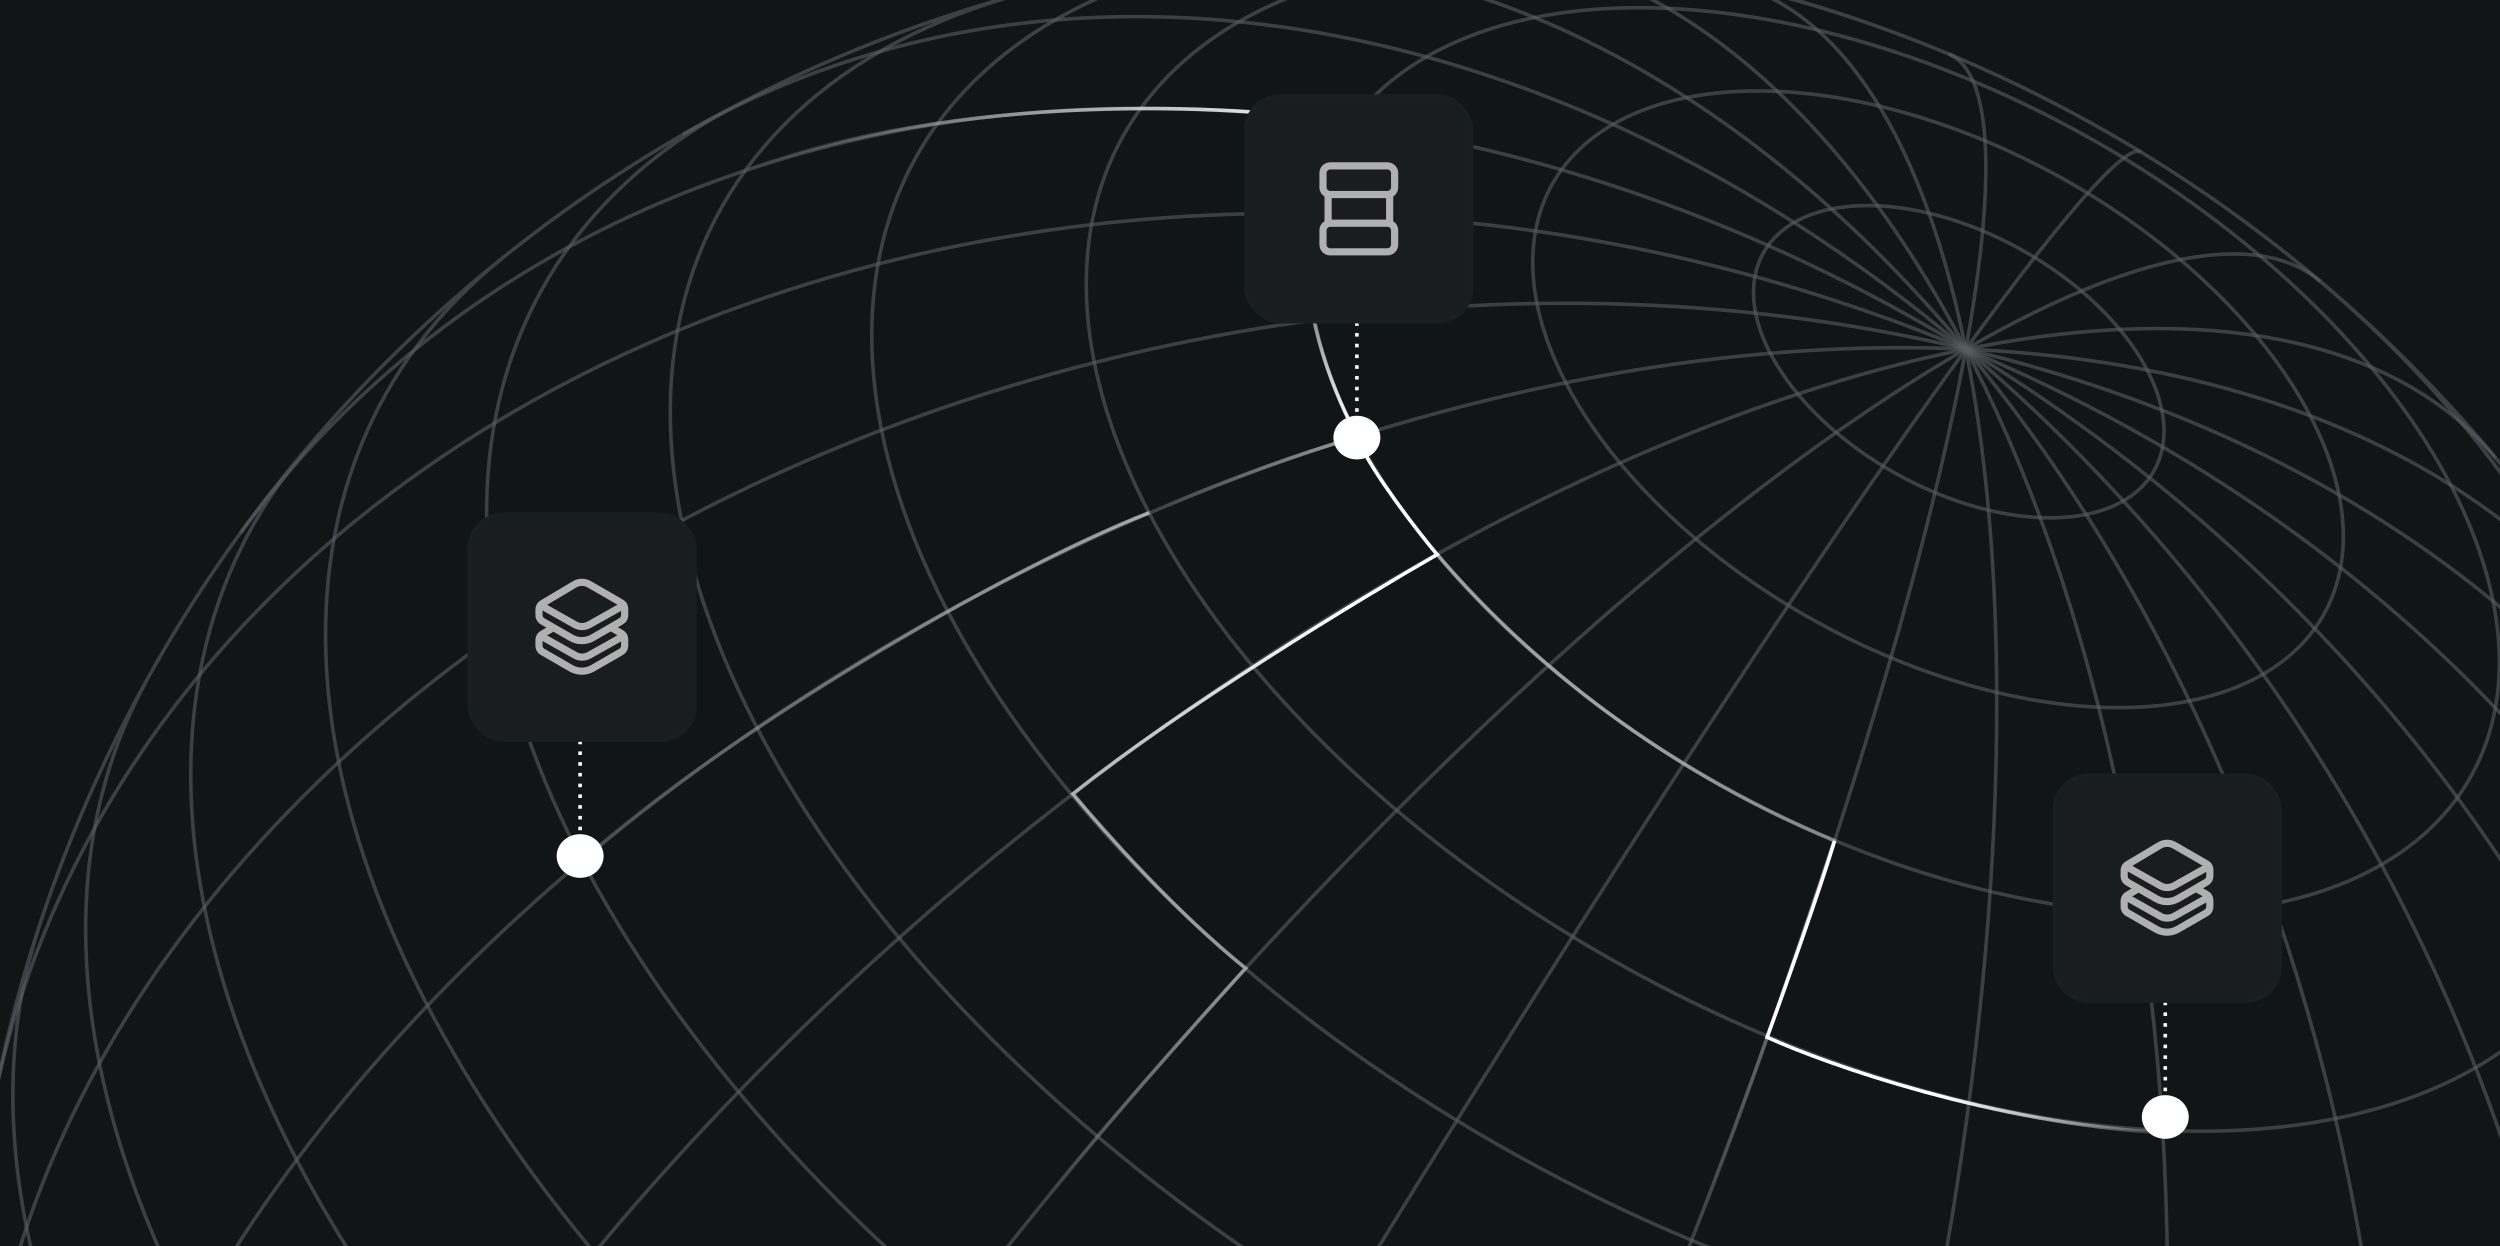 <svg width="349" height="174" viewBox="0 0 349 174" fill="none" xmlns="http://www.w3.org/2000/svg">
<rect x="0" y="0" width="349" height="174" fill="#808080" stroke="none"/>
<g clip-path="url(#clip0_1058_7510)">
<rect width="349" height="174" fill="#121516"/>
<g style="mix-blend-mode:lighten">
<path opacity="0.6" d="M91.267 362.109C89.551 361.062 92.677 352.17 100.308 336.309C107.939 320.448 119.816 298.185 134.739 271.748C149.663 245.311 167.109 215.643 185.326 185.73C203.551 155.804 221.901 126.693 238.527 101.295C255.166 75.905 269.501 55.137 280.087 41.085C290.681 27.019 297.154 20.172 298.87 21.219" stroke="#575E61" stroke-width="0.5"/>
<path opacity="0.6" d="M66.203 344.063C59.074 338.03 58.02 325.061 63.138 306.46C68.27 287.867 79.408 264.278 95.424 238.093C111.44 211.908 131.791 184.039 154.41 157.3C177.037 130.546 201.131 105.858 224.277 85.705C247.436 65.561 268.827 50.654 286.314 42.507C303.8 34.361 316.765 33.248 323.902 39.266" stroke="#575E61" stroke-width="0.5"/>
<path opacity="0.6" d="M41.751 319.431C31.474 307.093 28.474 289.084 33.025 267.198C37.576 245.312 49.55 220.319 67.719 194.732C85.887 169.144 109.62 143.864 136.533 121.433C163.447 99.002 192.593 80.22 221.024 66.963C249.47 53.713 276.202 46.442 298.565 45.897C320.919 45.366 338.099 51.563 348.362 63.893" stroke="#575E61" stroke-width="0.5"/>
<path opacity="0.6" d="M18.102 283.944C8.086 264.746 6.419 241.612 13.279 216.88C20.139 192.148 35.283 166.693 57.168 143.057C79.068 119.43 106.941 98.466 138 82.259C169.059 66.053 202.218 55.215 234.12 50.777C266.036 46.348 295.576 48.518 319.775 57.044C343.975 65.569 361.989 80.186 372.006 99.384" stroke="#575E61" stroke-width="0.5"/>
<path opacity="0.6" d="M-0.62 230.874C-5.688 205.59 -1.624 178.931 11.161 153.586C23.947 128.241 44.999 105.096 72.215 86.493C99.43 67.891 131.838 54.47 166.186 47.58C200.533 40.689 235.61 40.592 267.893 47.275C300.176 53.957 328.521 67.194 350.082 85.649C371.644 104.104 385.668 127.152 390.736 152.437" stroke="#575E61" stroke-width="0.5"/>
<path opacity="0.6" d="M-1.282 155.91C3.763 128.19 17.793 102.621 39.405 81.766C61.002 60.903 89.417 45.488 121.799 37.058C154.173 28.643 189.36 27.505 223.824 33.792C258.296 40.065 290.827 53.534 318.142 72.83C345.456 92.126 366.628 116.566 379.48 143.708C392.333 170.85 396.456 199.719 391.411 227.439" stroke="#575E61" stroke-width="0.5"/>
<path opacity="0.6" d="M33.6 74.369C59.025 39.381 100.41 18.169 148.671 15.419C196.933 12.669 248.099 28.604 290.918 59.704C333.738 90.804 364.716 134.549 377.021 181.28C389.317 228.025 381.957 273.941 356.546 308.936" stroke="#575E61" stroke-width="0.5"/>
<path opacity="0.6" d="M95.328 18.789C130.834 -1.691 175.398 -3.132 219.212 14.81C263.025 32.751 302.497 68.567 328.94 114.426C355.391 160.271 366.651 212.38 360.234 259.287C353.818 306.194 330.272 344.055 294.766 364.536" stroke="#575E61" stroke-width="0.5"/>
<path opacity="0.6" d="M155.837 -4.02C191.084 -11.083 229.015 2.752 261.297 34.463C293.578 66.174 317.547 113.124 327.954 165.021C338.361 216.918 334.323 269.498 316.759 311.186C299.194 352.874 269.522 380.273 234.275 387.336" stroke="#575E61" stroke-width="0.5"/>
<path opacity="0.6" d="M203.916 -7.71C232.333 -6.443 258.659 15.778 277.096 54.053C295.534 92.329 304.559 143.552 302.227 196.425C299.872 249.304 286.34 299.507 264.577 336.006C242.815 372.505 214.634 392.308 186.217 391.041" stroke="#575E61" stroke-width="0.5"/>
<path opacity="0.6" d="M241.355 -2.457C259.849 1.947 272.698 26.64 277.091 66.157C281.484 105.674 277.056 156.805 264.769 208.297C252.489 259.775 233.359 307.41 211.604 340.701C189.849 373.991 167.239 390.219 148.754 385.801" stroke="#575E61" stroke-width="0.5"/>
<path opacity="0.6" d="M272.02 7.523C279.659 10.719 278.862 33.177 269.828 69.964C260.795 106.75 244.261 154.857 223.851 203.687C203.441 252.518 180.839 298.096 160.992 330.372C141.168 362.642 125.738 378.991 118.099 375.795" stroke="#575E61" stroke-width="0.5"/>
<path opacity="0.6" d="M126.725 379.187C107.245 372.087 88.329 361.582 72.004 348.8M199.501 391.189C168.763 391.884 132.771 381.89 99.635 363.49C66.499 345.089 39.012 319.814 23.33 293.361M247.063 384.352C207.973 394.904 153.379 384.368 103.455 356.645C53.53 328.922 15.727 288.149 4.02 249.39M286.593 369.002C265.987 379.638 238.023 383.106 206.413 378.945C174.803 374.784 140.999 363.204 109.519 345.724C78.04 328.243 50.333 305.684 30.099 281.037C9.857 256.404 -1.982 230.833 -3.847 207.719M320.094 347.222C299.957 363.404 269.002 370.609 232.251 367.666C195.501 364.723 155.118 351.805 117.671 331.011C80.224 310.216 47.911 282.765 25.985 253.125C4.06 223.485 -6.187 193.401 -3.096 167.753M347.825 320.089C329.706 341.651 297.234 352.833 256.643 351.493C216.043 350.166 170.148 336.411 127.761 312.873C85.374 289.336 49.437 257.649 26.849 223.887C4.261 190.125 -3.412 156.65 5.304 129.886M369.54 288.552C359.781 306.126 342.138 318.893 318.383 325.613C294.613 332.325 265.583 332.735 234.182 326.785C202.781 320.836 170.132 308.757 139.494 291.744C108.857 274.731 81.345 253.402 59.695 229.892C38.045 206.382 23.033 181.515 16.179 157.798C9.312 134.073 10.845 112.341 20.596 94.781M369.54 288.552C343.847 334.822 300.811 368.996 249.919 383.547C199.027 398.099 144.453 391.833 98.168 366.131C51.898 340.437 17.724 297.401 3.165 246.524C-11.386 195.632 -5.12 141.057 20.581 94.773C46.275 48.503 89.311 14.329 140.189 -0.23C191.081 -14.781 245.655 -8.516 291.939 17.186C338.209 42.88 372.384 85.916 386.943 136.793C401.494 187.686 395.234 242.282 369.54 288.552ZM384.832 253.447C378.171 273.918 362.226 289.514 338.827 298.45C315.437 307.372 285.56 309.273 252.621 303.907C219.673 298.556 184.999 286.156 152.591 268.16C120.169 250.156 91.328 227.285 69.368 202.146C47.409 177.007 33.206 150.648 28.429 126.084C23.637 101.513 28.461 79.742 42.311 63.244M393.196 215.579C390.428 238.492 377.154 256.711 355.122 267.862C333.082 279.028 303.294 282.585 269.681 278.096C236.067 273.608 200.184 261.265 166.734 242.69C133.284 224.116 103.839 200.181 82.26 174.02C60.68 147.86 47.953 120.694 45.78 96.083C43.607 71.472 52.056 50.574 70.034 36.126M393.983 175.614C395.981 200.371 386.426 221.009 366.767 234.412C347.108 247.816 318.415 253.269 285 249.937C251.585 246.605 215.282 234.682 181.561 215.957C147.84 197.232 118.514 172.71 98.036 146.115C77.543 119.512 67.005 92.272 67.99 68.5C68.975 44.727 81.457 25.714 103.514 14.315M386.116 133.943C393.928 159.837 389.423 182.682 373.382 198.449C357.342 214.217 330.805 221.876 298.464 220.074C266.137 218.28 230.1 207.123 196.75 188.603C163.401 170.084 134.894 145.4 116.268 118.9C97.656 92.408 90.13 65.832 95.034 43.882C99.939 21.93 116.958 6.015 143.059 -1.027M366.778 89.957C382.179 115.974 384.889 140.995 374.298 159.564C363.706 178.133 340.681 188.752 310.258 189.08C279.827 189.422 244.455 179.455 211.877 161.364C179.298 143.273 152.139 118.516 136.343 92.504C120.546 66.491 117.381 41.347 127.544 22.541C137.707 3.734 160.38 -7.192 190.606 -7.872M318.11 34.539C339.914 51.616 355.805 71.741 362.871 91.206C369.924 110.662 367.668 128.145 356.495 140.395C345.322 152.645 326.012 158.827 302.123 157.814C278.235 156.802 251.403 148.645 226.605 134.875C201.792 121.096 180.698 102.64 167.211 82.897C153.724 63.154 148.764 43.495 153.256 27.535C157.747 11.575 171.381 0.411 191.64 -3.88C211.884 -8.179 237.381 -5.321 263.403 4.16M344.99 108.304C338.299 120.353 323.525 127.279 303.945 127.558C284.35 127.828 261.55 121.424 240.55 109.763C219.535 98.093 202.047 82.124 191.932 65.356C181.803 48.58 179.879 32.401 186.578 20.337C193.269 8.288 208.042 1.362 227.623 1.084C247.217 0.813 270.017 7.217 291.018 18.879C312.019 30.541 329.521 46.517 339.636 63.285C349.75 80.053 351.681 96.255 344.99 108.304ZM324.456 85.676C319.898 93.885 309.848 98.596 296.521 98.779C283.195 98.963 267.66 94.613 253.369 86.677C239.078 78.742 227.166 67.868 220.285 56.445C213.396 45.036 212.082 34.014 216.641 25.805C221.199 17.596 231.249 12.885 244.576 12.702C257.902 12.518 273.437 16.868 287.728 24.803C302.019 32.739 313.931 43.613 320.812 55.036C327.701 66.445 329.015 77.467 324.456 85.676ZM300.74 65.651C295.936 74.303 279.823 74.526 264.747 66.154C249.671 57.783 241.343 43.987 246.147 35.335C250.951 26.684 267.065 26.46 282.14 34.832C297.216 43.204 305.544 56.999 300.74 65.651Z" stroke="#575E61" stroke-width="0.5"/>
<path opacity="0.6" d="M189.692 60.922C172.913 65.702 149.994 75.341 132.286 85.37C129.653 80.185 124.123 67.848 123.066 59.983" stroke="url(#paint0_linear_1058_7510)" stroke-width="0.5"/>
<path opacity="0.6" d="M160.43 71.566C139.438 79.749 100.759 102.773 81.254 120.1" stroke="url(#paint1_linear_1058_7510)" stroke-width="0.5"/>
</g>
<ellipse cx="189.422" cy="61.089" rx="3.048" ry="3.277" transform="rotate(-90 189.422 61.089)" fill="white"/>
<ellipse cx="80.985" cy="119.499" rx="3.048" ry="3.277" transform="rotate(-90 80.985 119.499)" fill="white"/>
<ellipse cx="302.274" cy="155.932" rx="3.048" ry="3.277" transform="rotate(-90 302.274 155.932)" fill="white"/>
<path d="M189.422 60.754C186.751 56.049 181.649 44.11 182.602 34.001C183.556 23.891 187.562 18.598 188.754 17.119C171.443 14.401 133.865 12.923 104.202 23.7" stroke="url(#paint2_linear_1058_7510)" stroke-width="0.5"/>
<path d="M104.202 23.7C133.865 12.923 171.443 14.401 188.754 17.119C187.734 18.384 184.654 22.443 183.188 29.922" stroke="url(#paint3_linear_1058_7510)" stroke-width="0.5"/>
<path d="M137.402 178.585C143.476 169.148 164.225 145.841 173.89 135.17C164.572 127.758 153.99 115.893 149.777 110.819C164.971 98.695 190.006 83.498 200.623 77.414C197.826 74.07 191.68 66.158 189.48 61.263" stroke="url(#paint4_linear_1058_7510)" stroke-width="0.5"/>
<path d="M231.089 184.413C237.64 172.477 250.216 134.646 256.077 117.365C230.171 106.62 211.724 90.431 200.615 77.356" stroke="url(#paint5_linear_1058_7510)" stroke-width="0.5"/>
<path d="M301.917 158.115C278.348 156.809 255.278 148.696 246.688 144.803C248.949 138.597 253.996 124.429 256.104 117.4" stroke="url(#paint6_linear_1058_7510)" stroke-width="0.5"/>
<rect x="173.941" y="13.407" width="31.5" height="31.5" rx="4.75" fill="#191D1E"/>
<rect x="173.941" y="13.407" width="31.5" height="31.5" rx="4.75" stroke="#172021" stroke-width="0.5"/>
<path fill-rule="evenodd" clip-rule="evenodd" d="M184.191 24.156C184.191 23.328 184.863 22.656 185.691 22.656H193.691C194.52 22.656 195.191 23.328 195.191 24.156V26.156C195.191 26.689 194.913 27.157 194.495 27.423V30.891C194.913 31.157 195.191 31.625 195.191 32.158V34.158C195.191 34.986 194.52 35.658 193.691 35.658H185.691C184.863 35.658 184.191 34.986 184.191 34.158V32.158C184.191 31.619 184.476 31.146 184.903 30.881V27.433C184.476 27.168 184.191 26.696 184.191 26.156V24.156ZM193.707 26.656H185.676C185.407 26.648 185.191 26.427 185.191 26.156V24.156C185.191 23.88 185.415 23.656 185.691 23.656H193.691C193.968 23.656 194.191 23.88 194.191 24.156V26.156C194.191 26.427 193.976 26.648 193.707 26.656ZM185.903 27.656V30.656H193.495V27.656H185.903ZM185.691 31.658C185.415 31.658 185.191 31.882 185.191 32.158V34.158C185.191 34.434 185.415 34.658 185.691 34.658H193.691C193.968 34.658 194.191 34.434 194.191 34.158V32.158C194.191 31.882 193.968 31.658 193.691 31.658H185.691Z" fill="#B0B0B0"/>
<rect x="65.504" y="71.816" width="31.5" height="31.5" rx="4.75" fill="#191D1E"/>
<rect x="65.504" y="71.816" width="31.5" height="31.5" rx="4.75" stroke="#172021" stroke-width="0.5"/>
<path fill-rule="evenodd" clip-rule="evenodd" d="M84.987 87.411C85.125 87.172 85.431 87.09 85.67 87.228L86.955 87.97C87.419 88.238 87.705 88.734 87.705 89.269V90.132C87.705 90.668 87.419 91.163 86.955 91.431L82.974 93.73C81.891 94.355 80.557 94.355 79.474 93.73L75.493 91.431C75.029 91.163 74.743 90.668 74.743 90.132V89.371C74.743 88.843 75.021 88.353 75.475 88.083L76.903 87.232C77.14 87.09 77.447 87.168 77.589 87.405C77.73 87.643 77.652 87.95 77.415 88.091L75.987 88.942C75.836 89.032 75.743 89.195 75.743 89.371V90.132C75.743 90.311 75.838 90.476 75.993 90.565L79.974 92.864C80.748 93.31 81.701 93.31 82.474 92.864L86.455 90.565C86.61 90.476 86.705 90.311 86.705 90.132V89.269C86.705 89.091 86.61 88.926 86.455 88.836L85.17 88.094C84.931 87.956 84.849 87.65 84.987 87.411Z" fill="#B0B0B0"/>
<path fill-rule="evenodd" clip-rule="evenodd" d="M79.96 81.143C80.738 80.68 81.706 80.673 82.49 81.126L86.955 83.704C87.419 83.972 87.705 84.467 87.705 85.003V85.865C87.705 86.401 87.419 86.897 86.955 87.165L82.974 89.463C81.891 90.088 80.557 90.088 79.474 89.463L75.493 87.165C75.029 86.897 74.743 86.401 74.743 85.865V85.105C74.743 84.576 75.021 84.087 75.475 83.816L79.96 81.143ZM81.99 81.992C81.52 81.72 80.939 81.724 80.472 82.002L75.987 84.675C75.836 84.765 75.743 84.928 75.743 85.105V85.865C75.743 86.044 75.838 86.209 75.993 86.299L79.974 88.597C80.748 89.044 81.701 89.044 82.474 88.597L86.455 86.299C86.61 86.209 86.705 86.044 86.705 85.865V85.003C86.705 84.824 86.61 84.659 86.455 84.57L81.99 81.992Z" fill="#B0B0B0"/>
<path fill-rule="evenodd" clip-rule="evenodd" d="M87.483 88.533C87.618 88.774 87.532 89.078 87.292 89.214L82.483 91.913C81.722 92.34 80.793 92.34 80.032 91.911L75.248 89.213C75.007 89.078 74.922 88.773 75.058 88.532C75.194 88.291 75.498 88.206 75.739 88.342L80.523 91.04C80.979 91.297 81.537 91.297 81.994 91.041L86.802 88.342C87.043 88.206 87.348 88.292 87.483 88.533Z" fill="#B0B0B0"/>
<path fill-rule="evenodd" clip-rule="evenodd" d="M87.483 84.266C87.618 84.507 87.532 84.812 87.292 84.947L82.483 87.647C81.722 88.074 80.793 88.073 80.032 87.644L75.248 84.947C75.007 84.811 74.922 84.506 75.058 84.266C75.194 84.025 75.498 83.94 75.739 84.076L80.523 86.773C80.979 87.031 81.537 87.031 81.994 86.775L86.802 84.075C87.043 83.94 87.348 84.026 87.483 84.266Z" fill="#B0B0B0"/>
<rect x="286.793" y="108.25" width="31.5" height="31.5" rx="4.75" fill="#191D1E"/>
<rect x="286.793" y="108.25" width="31.5" height="31.5" rx="4.75" stroke="#172021" stroke-width="0.5"/>
<path fill-rule="evenodd" clip-rule="evenodd" d="M306.276 123.845C306.414 123.606 306.72 123.524 306.959 123.662L308.244 124.404C308.709 124.672 308.994 125.167 308.994 125.703V126.566C308.994 127.102 308.709 127.597 308.244 127.865L304.263 130.163C303.18 130.788 301.846 130.788 300.763 130.163L296.782 127.865C296.318 127.597 296.032 127.102 296.032 126.566V125.805C296.032 125.276 296.31 124.787 296.764 124.516L298.192 123.665C298.429 123.524 298.736 123.602 298.878 123.839C299.019 124.076 298.941 124.383 298.704 124.524L297.276 125.375C297.125 125.465 297.032 125.629 297.032 125.805V126.566C297.032 126.744 297.128 126.909 297.282 126.999L301.263 129.297C302.037 129.744 302.99 129.744 303.763 129.297L307.744 126.999C307.899 126.909 307.994 126.744 307.994 126.566V125.703C307.994 125.524 307.899 125.359 307.744 125.27L306.459 124.528C306.22 124.39 306.138 124.084 306.276 123.845Z" fill="#B0B0B0"/>
<path fill-rule="evenodd" clip-rule="evenodd" d="M301.25 117.577C302.027 117.113 302.995 117.107 303.779 117.56L308.244 120.137C308.709 120.405 308.994 120.901 308.994 121.437V122.299C308.994 122.835 308.709 123.33 308.244 123.598L304.263 125.897C303.18 126.522 301.846 126.522 300.763 125.897L296.782 123.598C296.318 123.33 296.032 122.835 296.032 122.299V121.538C296.032 121.01 296.31 120.52 296.764 120.25L301.25 117.577ZM303.279 118.426C302.809 118.154 302.228 118.158 301.761 118.436L297.276 121.109C297.125 121.199 297.032 121.362 297.032 121.538V122.299C297.032 122.478 297.128 122.643 297.282 122.732L301.263 125.031C302.037 125.477 302.99 125.477 303.763 125.031L307.744 122.732C307.899 122.643 307.994 122.478 307.994 122.299V121.437C307.994 121.258 307.899 121.093 307.744 121.003L303.279 118.426Z" fill="#B0B0B0"/>
<path fill-rule="evenodd" clip-rule="evenodd" d="M308.772 124.966C308.907 125.207 308.821 125.512 308.581 125.647L303.772 128.346C303.011 128.774 302.082 128.773 301.321 128.344L296.537 125.647C296.296 125.511 296.211 125.206 296.347 124.966C296.483 124.725 296.787 124.64 297.028 124.776L301.812 127.473C302.268 127.73 302.826 127.731 303.283 127.474L308.091 124.775C308.332 124.64 308.637 124.726 308.772 124.966Z" fill="#B0B0B0"/>
<path fill-rule="evenodd" clip-rule="evenodd" d="M308.772 120.7C308.907 120.941 308.821 121.246 308.581 121.381L303.772 124.08C303.011 124.508 302.082 124.507 301.321 124.078L296.537 121.38C296.296 121.245 296.211 120.94 296.347 120.699C296.483 120.459 296.787 120.374 297.028 120.509L301.812 123.207C302.268 123.464 302.826 123.465 303.283 123.208L308.091 120.509C308.332 120.374 308.637 120.459 308.772 120.7Z" fill="#B0B0B0"/>
<path d="M189.422 60.488V45.157" stroke="white" stroke-width="0.5" stroke-dasharray="0.5 1"/>
<path d="M80.984 118.897V103.566" stroke="white" stroke-width="0.5" stroke-dasharray="0.5 1"/>
<path d="M302.273 155.331V140" stroke="white" stroke-width="0.5" stroke-dasharray="0.5 1"/>
</g>
<defs>
<linearGradient id="paint0_linear_1058_7510" x1="201.255" y1="63.649" x2="173.418" y2="86.712" gradientUnits="userSpaceOnUse">
<stop stop-color="white"/>
<stop offset="1" stop-color="white" stop-opacity="0"/>
</linearGradient>
<linearGradient id="paint1_linear_1058_7510" x1="169.742" y1="69.259" x2="83.957" y2="139.414" gradientUnits="userSpaceOnUse">
<stop stop-color="white"/>
<stop offset="1" stop-color="white" stop-opacity="0"/>
</linearGradient>
<linearGradient id="paint2_linear_1058_7510" x1="189.422" y1="58.936" x2="178.852" y2="34.509" gradientUnits="userSpaceOnUse">
<stop stop-color="white"/>
<stop offset="1" stop-color="white" stop-opacity="0"/>
</linearGradient>
<linearGradient id="paint3_linear_1058_7510" x1="188.754" y1="19.547" x2="104.202" y2="24.062" gradientUnits="userSpaceOnUse">
<stop stop-color="white"/>
<stop offset="1" stop-color="white" stop-opacity="0"/>
</linearGradient>
<linearGradient id="paint4_linear_1058_7510" x1="189.873" y1="87.091" x2="149.41" y2="169.152" gradientUnits="userSpaceOnUse">
<stop stop-color="white"/>
<stop offset="1" stop-color="white" stop-opacity="0"/>
</linearGradient>
<linearGradient id="paint5_linear_1058_7510" x1="221.254" y1="102.435" x2="230.933" y2="174.108" gradientUnits="userSpaceOnUse">
<stop stop-color="white" stop-opacity="0.51"/>
<stop offset="1" stop-color="white" stop-opacity="0"/>
</linearGradient>
<linearGradient id="paint6_linear_1058_7510" x1="271.597" y1="150.299" x2="305.525" y2="161.981" gradientUnits="userSpaceOnUse">
<stop stop-color="white"/>
<stop offset="1" stop-color="white" stop-opacity="0"/>
</linearGradient>
<clipPath id="clip0_1058_7510">
<rect width="349" height="174" fill="white"/>
</clipPath>
</defs>
</svg>
